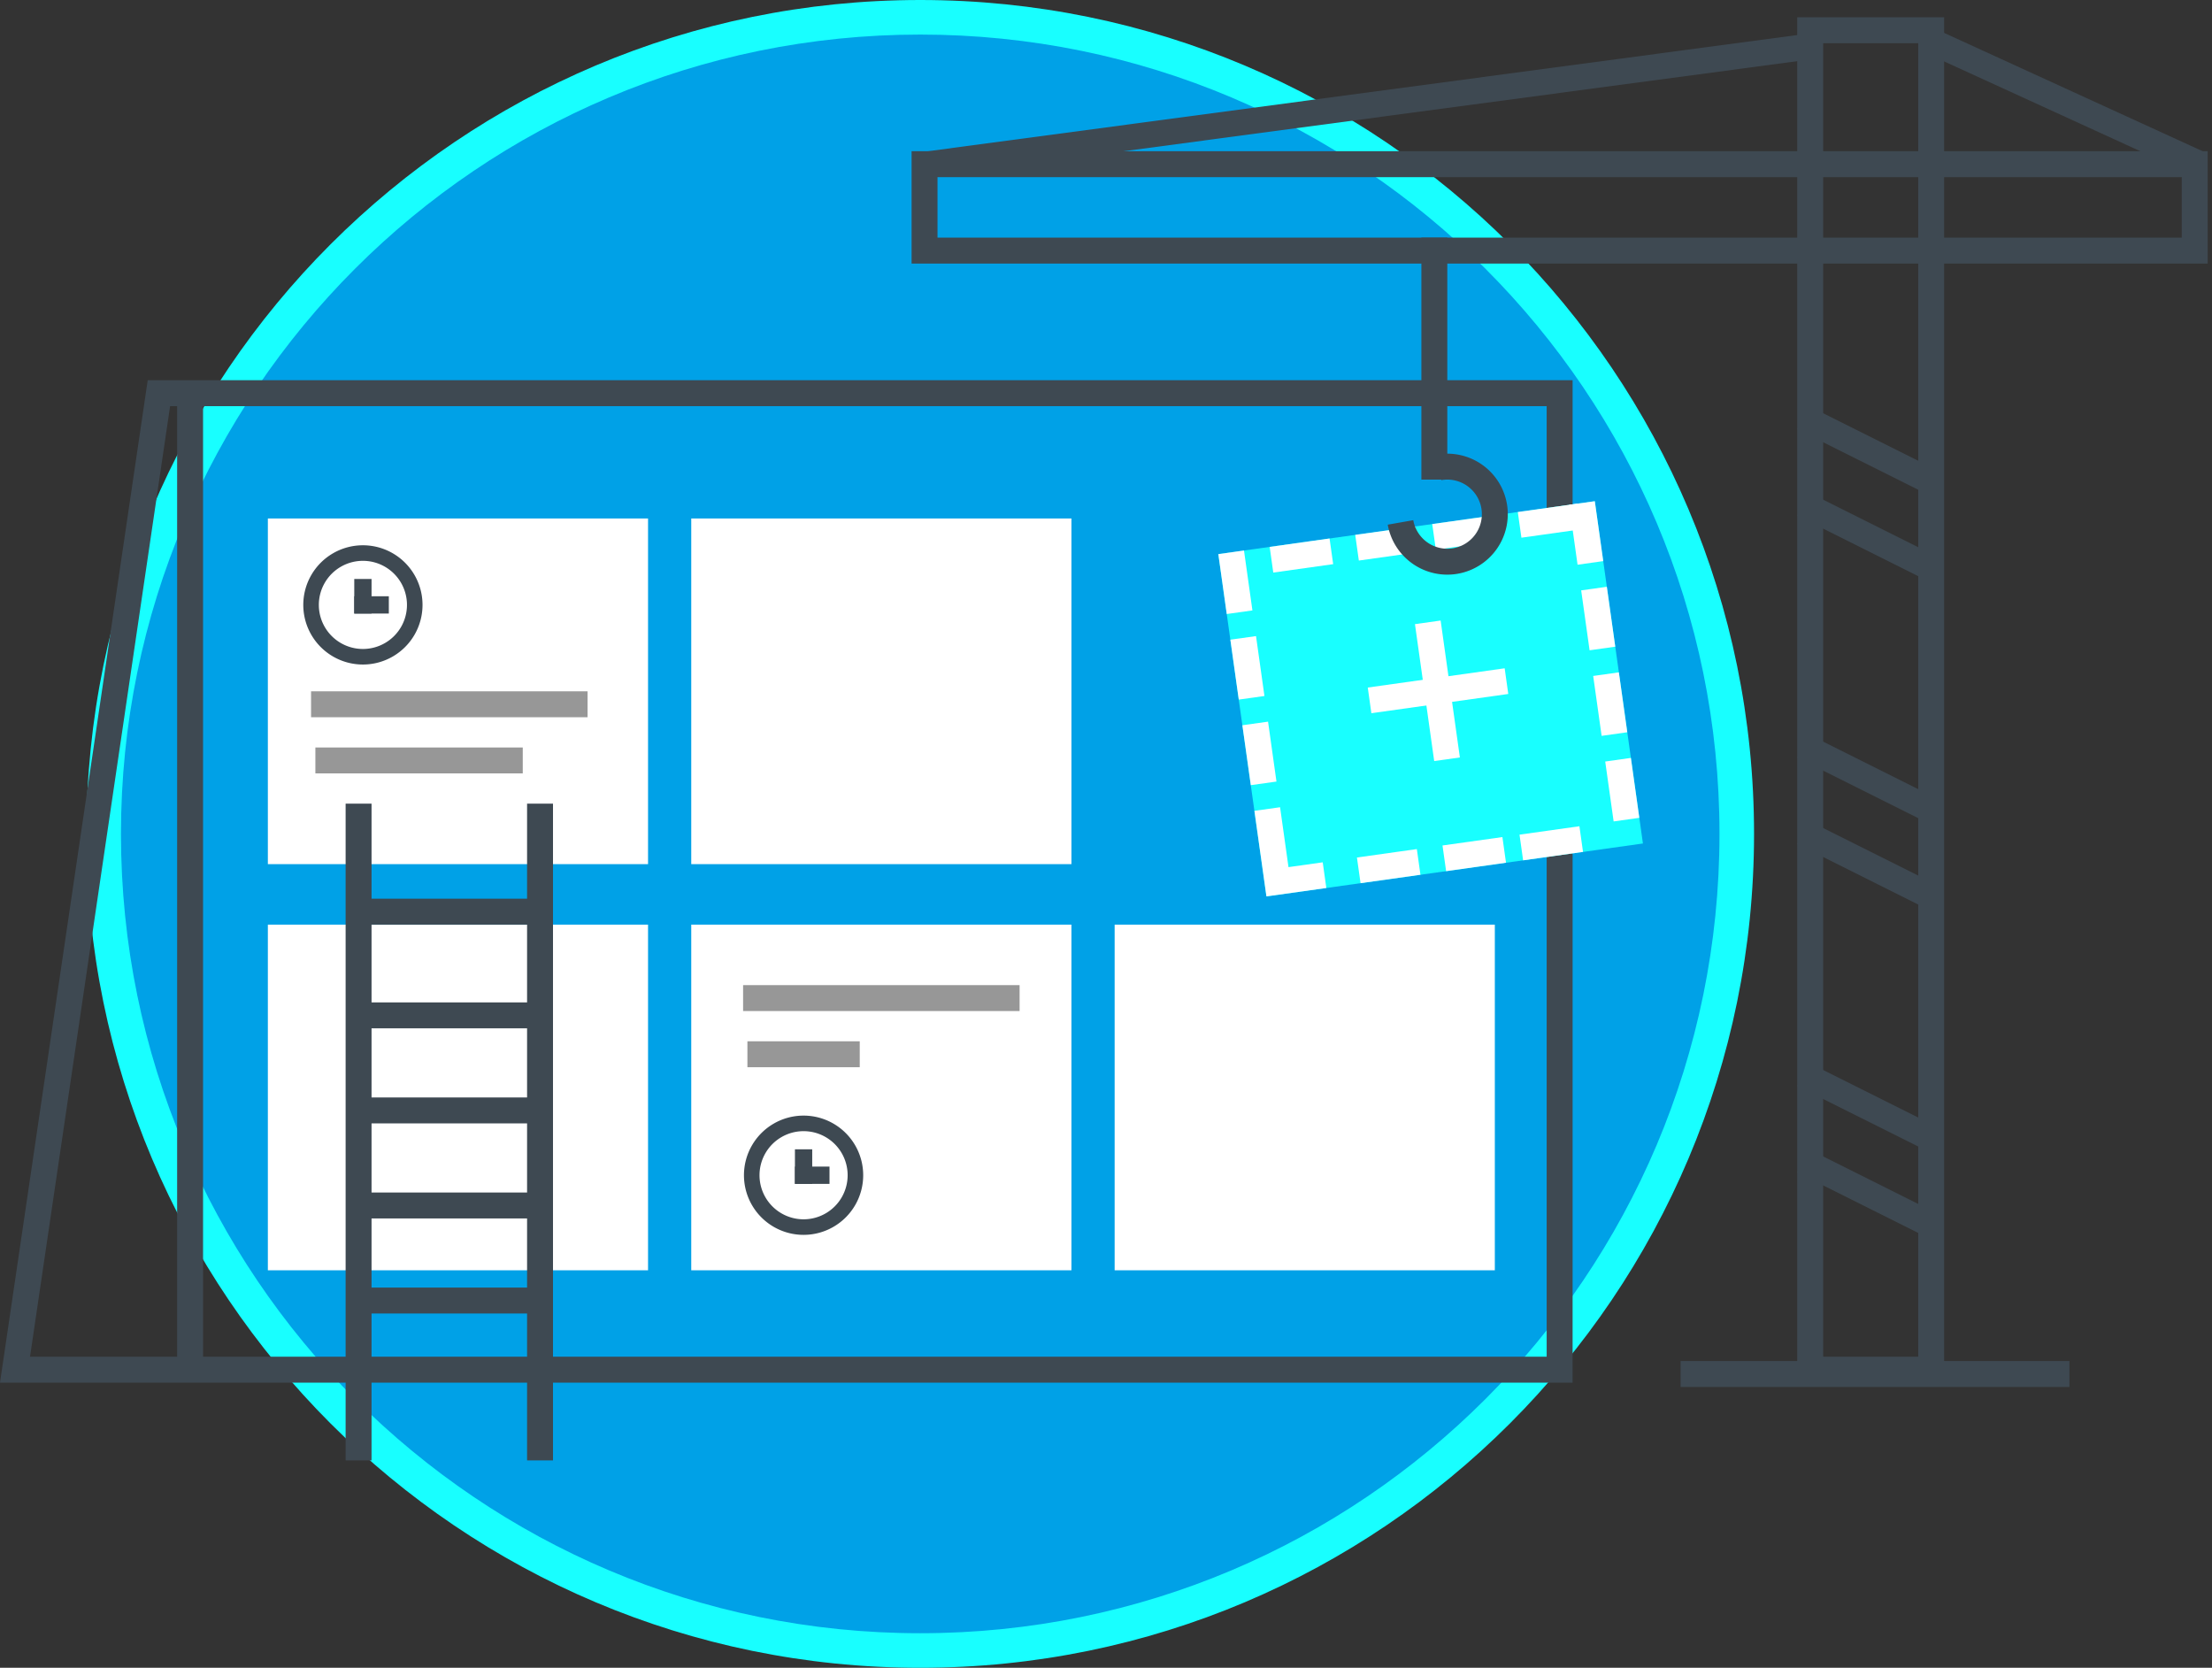 <svg width="256" height="193" xmlns="http://www.w3.org/2000/svg"><rect width="100%" height="100%" fill="#333333" stroke="none"/><g fill="none" fill-rule="evenodd"><circle fill="#00A1E7" cx="106.5" cy="96.5" r="94.5"/><path d="M106.5 193C53.205 193 10 149.795 10 96.5S53.205 0 106.5 0 203 43.205 203 96.5 159.795 193 106.5 193zm0-4c51.086 0 92.5-41.414 92.5-92.5S157.586 4 106.5 4 14 45.414 14 96.5 55.414 189 106.5 189z" fill="#18FFFF" fill-rule="nonzero"/><path fill="#3E4952" fill-rule="nonzero" d="M255.488 17.76l-1.248 2.728L222.012 5.74l1.248-2.728zM224.012 140.33l-1.341 2.682-14.683-7.341 1.341-2.683zM224.012 102.33l-1.341 2.682-14.683-7.341 1.341-2.683zM224.012 64.33l-1.341 2.682-14.683-7.341 1.341-2.683zM224.012 130.33l-1.341 2.682-14.683-7.341 1.341-2.683zM224.012 92.33l-1.341 2.682-14.683-7.341 1.341-2.683zM224.012 54.33l-1.341 2.682-14.683-7.341 1.341-2.683zM167.5 55.5h-3v-28h3zM209.788 3.814l.398 2.974-103.974 13.898-.398-2.974z"/><path fill="#FFF" d="M80 60h44v40H80zM31 60h44v40H31zM31 107h44v40H31zM80 107h44v40H80zM129 107h44v40h-44z"/><path d="M179 157V47H19.686L3.475 157H179zM3.032 160H2.59l-2.212-2.563.064-.437h3.033l-.443 3zM17.096 44H182v116H0L17.096 44z" fill="#3E4952" fill-rule="nonzero"/><path fill="#3E4952" fill-rule="nonzero" d="M20.5 44.5h3v115h-3zM42 141v-3h21v3zM42 119v-3h21v3zM42 107v-3h21v3zM42 152v-3h21v3zM42 130v-3h21v3z"/><path fill="#3E4952" fill-rule="nonzero" d="M40 93h3v76h-3zM61 93h3v76h-3zM93 142.9a6.9 6.9 0 1 1 0-13.8 6.9 6.9 0 0 1 0 13.8zm0-1.8a5.1 5.1 0 1 0 0-10.2 5.1 5.1 0 0 0 0 10.2zM42 76.9a6.9 6.9 0 1 1 0-13.8 6.9 6.9 0 0 1 0 13.8zm0-1.8a5.1 5.1 0 1 0 0-10.2 5.1 5.1 0 0 0 0 10.2z"/><path fill="#3E4952" d="M92 133h2v4h-2zM41 67h2v4h-2z"/><path fill="#3E4952" d="M96 135v2h-4v-2zM45 69v2h-4v-2z"/><path fill="#979797" fill-rule="nonzero" d="M36 83v-3h32v3zM86 117v-3h32v3zM36.5 89.5v-3h24v3zM86.5 123.5v-3h13v3z"/><path d="M141 64.124L184.572 58l5.567 39.61-43.572 6.124L141 64.124z" fill="#18FFFF"/><g fill="#FFF"><path d="M146.942 63.289l6.931-.975.418 2.971-6.932.974zM146.15 100.764l6.931-.975.418 2.971-6.932.974zM156.844 61.897l6.932-.974.418 2.97-6.932.975zM157.042 99.233l6.932-.975.418 2.971-6.932.974zM165.757 60.644l6.932-.974.417 2.97-6.932.975zM166.945 97.84l6.932-.973.417 2.97-6.931.975zM175.66 59.253l6.931-.975.418 2.971-6.932.974zM175.857 96.588l6.932-.974.418 2.97-6.932.975zM146.15 100.764l-.975-6.932 2.971-.418.974 6.932zM144.758 90.86l-.975-6.931 2.971-.418.974 6.932zM143.366 80.958l-.974-6.932 2.97-.417.975 6.932zM141.974 71.055L141 64.124l2.97-.418.975 6.932zM186.75 95.057l-.974-6.931 2.971-.418.974 6.932zM185.359 85.155l-.975-6.932 2.971-.418.974 6.932zM183.967 75.252l-.974-6.932 2.97-.417.975 6.932z"/><path d="M182.575 65.35l-.974-6.932 2.97-.418.975 6.932z"/></g><path fill="#FFF" fill-rule="nonzero" d="M163.757 72.227l2.971-.418 2.227 15.845-2.971.417z"/><path fill="#FFF" fill-rule="nonzero" d="M174.139 77.336l.417 2.971-15.844 2.227-.417-2.97z"/><path d="M211 5v152h11V5h-11zm-3-3h17v158h-17V2z" fill="#3E4952" fill-rule="nonzero"/><path d="M252.5 20.5h-144v7h144v-7zm3-3v13h-150v-13h150zM160.606 60.716l2.955-.521a4 4 0 1 0 3.244-4.634l-.52-2.955a7 7 0 1 1-5.679 8.11zM194.5 160.5v-3h45v3z" fill="#3E4952" fill-rule="nonzero"/></g></svg>